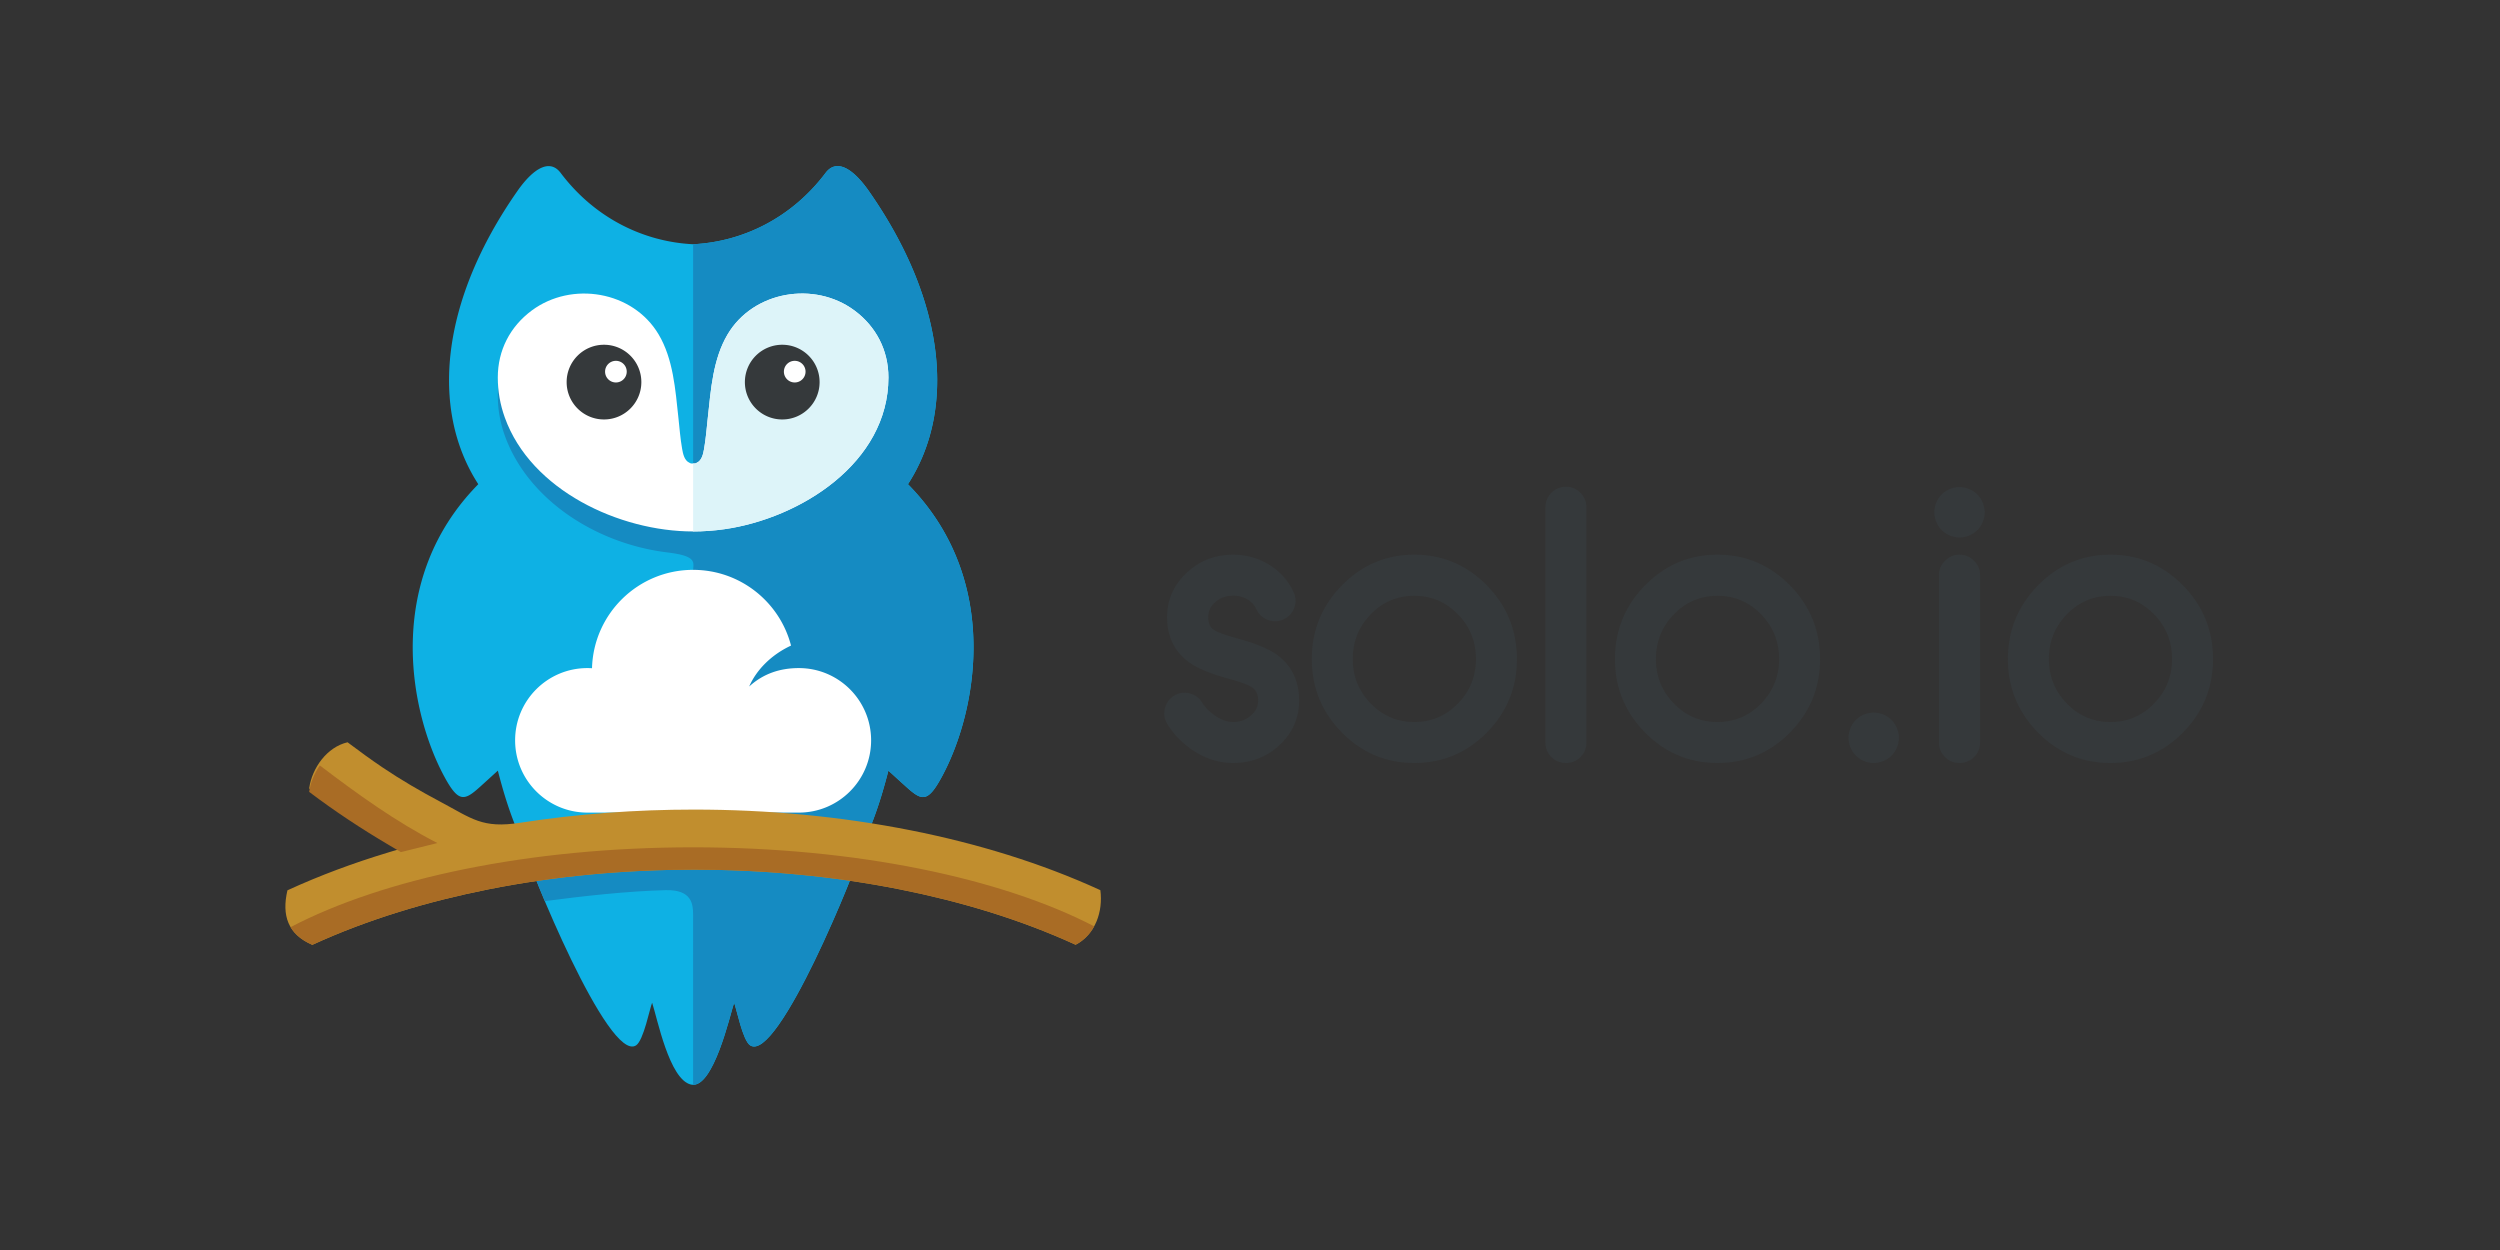<?xml version="1.0" encoding="UTF-8" standalone="no"?>
<svg
   xmlns:dc="http://purl.org/dc/elements/1.1/"
   xmlns:cc="http://creativecommons.org/ns#"
   xmlns:rdf="http://www.w3.org/1999/02/22-rdf-syntax-ns#"
   xmlns:svg="http://www.w3.org/2000/svg"
   xmlns="http://www.w3.org/2000/svg"
   xmlns:sodipodi="http://sodipodi.sourceforge.net/DTD/sodipodi-0.dtd"
   xmlns:inkscape="http://www.inkscape.org/namespaces/inkscape"
   viewBox="0 0 120 60"
   width="120"
   height="60"
   version="1.1"
   id="svg216"
   sodipodi:docname="solo.io-ar21.svg"
   inkscape:version="0.92.3 (2405546, 2018-03-11)">
  <rect x="0" y="0" width="120" height="60" fill="#333333" stroke="none"/>
  <sodipodi:namedview
     pagecolor="#ffffff"
     bordercolor="#666666"
     borderopacity="1"
     objecttolerance="10"
     gridtolerance="10"
     guidetolerance="10"
     inkscape:pageopacity="0"
     inkscape:pageshadow="2"
     inkscape:window-width="1920"
     inkscape:window-height="1001"
     id="namedview218"
     showgrid="false"
     inkscape:zoom="4.794184"
     inkscape:cx="68.791822"
     inkscape:cy="43.773335"
     inkscape:window-x="-9"
     inkscape:window-y="-9"
     inkscape:window-maximized="1"
     inkscape:current-layer="svg216" />
  <path
     pointer-events="none"
     d="M 0,-185 H 400 V 60 H 0 Z"
     id="path2"
     inkscape:connector-curvature="0"
     style="fill:none" />
  <defs
     id="defs85">
    <clipPath
       id="g">
      <path
         d="m 297,782.84 2574,-0.043 0.01,398.159 -2574,0.044 z"
         id="path4"
         inkscape:connector-curvature="0" />
    </clipPath>
    <clipPath
       id="h">
      <path
         d="m 99.177,160.729 c -23.497,-4.523 -38.855,-27.253 -34.331,-50.74 0,0 0.303,-2.076 1.363,-5.238 0.066,-0.172 0.131,-0.389 0.206,-0.584 a 39.5,39.5 0 0 1 0.379,-1.06 c 0.477,-1.235 0.953,-2.425 1.494,-3.594 l 0.044,0.044 c 0.411,-0.867 0.995,-1.796 1.514,-2.706 12.36,1.342 24.266,3.507 35.479,6.515 l -4.221,4.547 c -1.927,2.033 -3.193,4.09 -3.767,6.147 -0.595,1.991 -0.822,3.723 -0.714,5.195 0.119,1.623 0.649,3.355 1.569,5.043 0.942,1.732 2.013,3.118 3.215,4.135 l 30.045,25.759 c -6.989,4.659 -15.315,7.326 -24.054,7.327 -2.71,0 -5.459,-0.257 -8.221,-0.79"
         id="path7"
         inkscape:connector-curvature="0" />
    </clipPath>
    <clipPath
       id="a">
      <path
         d="M -32768,32767 H 32767 V -32768 H -32768 Z"
         id="path10"
         inkscape:connector-curvature="0" />
    </clipPath>
    <linearGradient
       id="b"
       gradientTransform="matrix(-48.489,131.612,131.612,48.489,123.575,62.491)"
       gradientUnits="userSpaceOnUse"
       x2="1">
      <stop
         offset="0"
         stop-color="#fff"
         id="stop13" />
      <stop
         offset=".323"
         stop-opacity="0"
         stop-color="#fff"
         id="stop15" />
      <stop
         offset="1"
         stop-opacity="0"
         stop-color="#fff"
         id="stop17" />
    </linearGradient>
    <mask
       id="i"
       height="1"
       width="1"
       y="0"
       x="0"
       maskUnits="userSpaceOnUse">
      <g
         clip-path="url(#a)"
         id="g22">
        <path
           d="M -32768,32767 H 32767 V -32768 H -32768 Z"
           id="path20"
           inkscape:connector-curvature="0"
           style="fill:url(#b)" />
      </g>
    </mask>
    <linearGradient
       id="j"
       gradientTransform="matrix(-48.489,131.612,131.612,48.489,123.575,62.491)"
       gradientUnits="userSpaceOnUse"
       x2="1">
      <stop
         offset="0"
         stop-color="#fff"
         id="stop25" />
      <stop
         offset=".323"
         stop-color="#fff"
         id="stop27" />
      <stop
         offset="1"
         stop-color="#fff"
         id="stop29" />
    </linearGradient>
    <clipPath
       id="k">
      <path
         d="m 100.67,232.574 c -5.627,-3.291 -7.542,-10.542 -4.242,-16.17 a 11.529,11.529 0 0 1 3.301,-3.615 L 91.936,189.606 C 75.908,186.163 61.859,177.462 51.642,165.383 l -22.924,4.286 a 11.888,11.888 0 0 1 -1.536,5.217 c -3.291,5.628 -10.543,7.512 -16.17,4.221 -5.628,-3.29 -7.533,-10.542 -4.243,-16.149 3.009,-5.151 9.329,-7.164 14.676,-4.934 l 16.083,-18.4 c -2.078,-6.775 -3.181,-13.961 -3.181,-21.431 0,-7.987 1.342,-15.649 3.723,-22.837 1.276,-0.021 2.522,-0.129 3.809,-0.129 5.682,0 11.278,0.196 16.82,0.563 -3.161,6.84 -5.044,14.373 -5.044,22.403 0,29.679 24.049,53.748 53.726,53.748 26.408,0 48.26,-19.113 52.774,-44.223 6.093,4.135 11.667,8.551 16.602,13.291 -0.064,0.151 -0.074,0.325 -0.129,0.498 l 13.659,16.149 c 0.119,-0.044 0.26,-0.066 0.379,-0.108 4.416,6.731 7.587,13.852 9.556,21.234 -3.495,1.84 -7.738,2.1 -11.396,-0.043 -3.313,-1.948 -5.293,-5.282 -5.726,-8.832 l -20.477,-3.917 c -10.585,12.23 -25.132,20.888 -41.669,24.005 l -7.772,22.555 c 5.142,3.442 6.83,10.348 3.659,15.781 a 11.859,11.859 0 0 1 -10.234,5.856 c -2.023,0 -4.07,-0.52 -5.937,-1.613"
         id="path32"
         inkscape:connector-curvature="0" />
    </clipPath>
    <clipPath
       id="c">
      <path
         d="M -32768,32767 H 32767 V -32768 H -32768 Z"
         id="path35"
         inkscape:connector-curvature="0" />
    </clipPath>
    <linearGradient
       id="d"
       gradientTransform="matrix(-48.487,131.608,131.608,48.487,140.976,68.935)"
       gradientUnits="userSpaceOnUse"
       x2="1">
      <stop
         offset="0"
         stop-color="#fff"
         id="stop38" />
      <stop
         offset=".323"
         stop-opacity="0"
         stop-color="#fff"
         id="stop40" />
      <stop
         offset="1"
         stop-opacity="0"
         stop-color="#fff"
         id="stop42" />
    </linearGradient>
    <mask
       id="l"
       height="1"
       width="1"
       y="0"
       x="0"
       maskUnits="userSpaceOnUse">
      <g
         clip-path="url(#c)"
         id="g47">
        <path
           d="M -32768,32767 H 32767 V -32768 H -32768 Z"
           id="path45"
           inkscape:connector-curvature="0"
           style="fill:url(#d)" />
      </g>
    </mask>
    <linearGradient
       id="m"
       gradientTransform="matrix(-48.487,131.608,131.608,48.487,140.976,68.935)"
       gradientUnits="userSpaceOnUse"
       x2="1">
      <stop
         offset="0"
         stop-color="#fff"
         id="stop50" />
      <stop
         offset=".323"
         stop-color="#fff"
         id="stop52" />
      <stop
         offset="1"
         stop-color="#fff"
         id="stop54" />
    </linearGradient>
    <clipPath
       id="n">
      <path
         d="m 116.689,123.021 a 36.474,36.474 0 0 1 -2.641,-2.272 c -0.649,-0.629 -1.006,-1.45 -1.082,-2.556 -0.087,-1.45 0.216,-2.639 0.996,-3.636 a 39.808,39.808 0 0 1 2.792,-3.269 l 3.29,-3.375 c 11.062,3.83 21.235,8.506 30.478,13.809 -0.129,1.538 -0.302,3.095 -0.605,4.676 -1.267,6.602 -3.973,12.555 -7.74,17.598 z"
         id="path57"
         inkscape:connector-curvature="0" />
    </clipPath>
    <clipPath
       id="e">
      <path
         d="M -32768,32767 H 32767 V -32768 H -32768 Z"
         id="path60"
         inkscape:connector-curvature="0" />
    </clipPath>
    <linearGradient
       id="f"
       gradientTransform="matrix(-48.463,131.541,131.541,48.463,150.003,72.135)"
       gradientUnits="userSpaceOnUse"
       x2="1">
      <stop
         offset="0"
         stop-color="#fff"
         id="stop63" />
      <stop
         offset=".323"
         stop-opacity="0"
         stop-color="#fff"
         id="stop65" />
      <stop
         offset="1"
         stop-opacity="0"
         stop-color="#fff"
         id="stop67" />
    </linearGradient>
    <mask
       id="o"
       height="1"
       width="1"
       y="0"
       x="0"
       maskUnits="userSpaceOnUse">
      <g
         clip-path="url(#e)"
         id="g72">
        <path
           d="M -32768,32767 H 32767 V -32768 H -32768 Z"
           id="path70"
           inkscape:connector-curvature="0"
           style="fill:url(#f)" />
      </g>
    </mask>
    <linearGradient
       id="p"
       gradientTransform="matrix(-48.463,131.541,131.541,48.463,150.003,72.135)"
       gradientUnits="userSpaceOnUse"
       x2="1">
      <stop
         offset="0"
         stop-color="#fff"
         id="stop75" />
      <stop
         offset=".323"
         stop-color="#fff"
         id="stop77" />
      <stop
         offset="1"
         stop-color="#fff"
         id="stop79" />
    </linearGradient>
    <clipPath
       id="q">
      <path
         d="M 0,0 H 1098.667 V 640 H 0 Z"
         id="path82"
         inkscape:connector-curvature="0" />
    </clipPath>
    <clipPath
       id="r">
      <path
         d="M 392,139.469 H 706.667 V 500.531 H 392 Z"
         id="path185"
         inkscape:connector-curvature="0"
         style="fill:#ffffff" />
    </clipPath>
  </defs>
  <g
     clip-path="url(#g)"
     transform="matrix(0.485,0,0,-0.485,0,55.7)"
     id="g109">
    <path
       d="m 466.344,152.2 c -17.25,-12.143 -38.285,-19.276 -60.986,-19.276 -21.902,0 -42.252,6.64 -59.148,18.009 20.305,8.454 41.246,18.939 61.57,30.856 19.326,-11.332 39.2,-21.361 58.564,-29.588 M 156.1,231.023 c 0,53.285 43.2,96.484 96.493,96.484 13.879,0 27.075,-2.931 38.999,-8.205 a 96.784,96.784 0 0 0 -5.28,31.616 c 0,53.477 43.357,96.825 96.84,96.825 9.33,0 18.354,-1.32 26.893,-3.782 l -1.96,0.134 h -0.607 c -26.35,-1.271 -47.321,-23.06 -47.321,-49.716 0,-26.662 20.972,-48.45 47.32,-49.716 h 0.608 c 26.346,1.267 47.32,23.054 47.32,49.716 0,12.27 -4.445,23.512 -11.812,32.193 13.35,-10.678 23.81,-24.812 30.027,-41.05 18.694,10.145 40.108,15.906 62.873,15.906 72.89,0 131.98,-59.083 131.98,-131.967 0,-49.802 -27.585,-93.158 -68.312,-115.623 0.282,18.095 -15.896,44.3 -47.838,73.727 -3.291,-8.171 -9.722,-13.716 -17.085,-16.557 23.77,-29.122 20.43,-50.184 -11.84,-50.184 -25.268,0 -62.254,12.91 -97.584,32.482 19.179,12.357 29.654,18.968 45.607,33.415 7.47,6.767 -6.017,22.882 -22.492,8.078 -11.611,-10.431 -26.996,-21.37 -41.15,-30.371 -14.147,9.002 -37.531,26.605 -49.145,37.033 -16.474,14.805 -29.965,-1.312 -22.494,-8.076 15.958,-14.446 34.428,-27.722 53.606,-40.08 -21.035,-11.647 -42.656,-20.947 -62.046,-26.555 0,0 -2.713,-0.801 -4.204,-1.167 -11.55,-3.074 -22.205,-4.76 -31.327,-4.76 -32.273,0 -35.616,21.063 -11.842,50.185 -7.36,2.84 -13.801,8.386 -17.082,16.557 -41.22,-37.966 -56.186,-70.57 -43.427,-87.317 -37.16,13.413 -63.718,48.995 -63.718,90.775 m 367.153,-6.566 c 8.215,0 15.688,5.197 15.688,15.686 0,52.254 -30.084,97.482 -73.881,119.314 a 69.28,69.28 0 0 0 -23.547,-23.918 c 38.594,-14.5 66.055,-51.743 66.055,-95.396 0,-10.49 7.47,-15.686 15.685,-15.686 m -230.947,0 c 8.22,0 15.692,5.197 15.692,15.686 0,43.653 27.46,80.896 66.053,95.396 a 69.312,69.312 0 0 0 -23.55,23.918 c -43.791,-21.832 -73.88,-67.06 -73.88,-119.314 0,-10.49 7.472,-15.686 15.685,-15.686"
       id="path87"
       inkscape:connector-curvature="0"
       style="fill:#0090d1" />
    <path
       d="m 409.97,343.298 v -138.02 l -2.782,-1.78 c -14.149,8.993 -31.742,19.608 -43.355,30.036 -16.475,14.798 -26.306,-4.824 -18.832,-11.59 15.956,-14.442 24.976,-17.218 44.153,-29.565 -10.486,-5.81 -21.115,-11.033 -31.543,-15.503 l -67.458,46.054 1.223,-0.036 c 5.816,0 11.252,2.599 13.934,7.838 1.327,2.276 2.097,5.105 2.097,8.474 0,17.469 4.395,33.908 12.147,48.275 11.644,21.234 30.636,37.869 53.556,46.48 l -0.506,0.314 0.854,0.324 a 69.29,69.29 0 0 0 -23.546,23.916 133.307,133.307 0 0 1 -31.154,-21.542 c 10.308,17.51 24.47,33.027 41.513,45.592 4.558,-21.802 23.381,-38.38 46.263,-39.483 h 0.61 z m -119.309,-25.573 -0.313,0.926 0.661,-0.29 a 96.283,96.283 0 0 0 -3.338,12.203 122.066,122.066 0 0 0 6.304,-5.27 l 8.044,-7.2 c -16.54,-22.195 -26.329,-49.714 -26.329,-79.521 0,-2.486 0.424,-4.676 1.167,-6.567 l -94.53,64.538 c 17.54,18.12 42.123,29.386 69.34,29.386 13.88,0 27.067,-2.931 38.994,-8.205 m 119.31,-139.318 v -37.275 l -33.258,22.706 a 531.305,531.305 0 0 1 30.13,16.39 z"
       id="path89"
       inkscape:connector-curvature="0"
       style="fill:#005bab;fill-rule:evenodd" />
    <path
       d="m 542.783,390.3 -21.955,-85.024 a 133.815,133.815 0 0 1 -24.053,30.606 z M 506.144,248.418 484.99,166.488 c -9.459,2.85 -19.418,6.556 -29.549,10.956 l -8.865,4.004 a 362.187,362.187 0 0 0 -21.357,10.93 c 19.18,12.348 25.755,15.53 41.712,29.973 7.467,6.762 -2.12,26.315 -18.595,11.51 -11.614,-10.428 -26.996,-21.37 -41.148,-30.362 -4.122,2.612 -9.019,5.963 -14.182,9.645 l 83.02,98.2 c 16.681,-16.337 27.761,-38.356 30.118,-62.926 m -99.3,-68.19 c 19.201,-11.265 38.955,-21.243 58.21,-29.44 -17.123,-11.848 -37.892,-18.792 -60.292,-18.792 -21.709,0 -41.894,6.523 -58.699,17.715 20.062,8.395 40.716,18.752 60.78,30.517 m -26.972,17.377 8.571,-5.618 a 355.095,355.095 0 0 0 -23.26,-11.754 z"
       id="path91"
       inkscape:connector-curvature="0"
       style="fill:#005bab;fill-rule:evenodd" />
    <path
       d="m 540.928,399.735 81.084,-231.21 a 132.462,132.462 0 0 0 -22.451,-15.618 c 0.279,18.096 -15.901,44.302 -47.84,73.725 l -0.36,-0.63 -0.204,-0.48 -0.604,-1.362 -12.211,15.046 c 0,52.254 -30.086,97.477 -73.881,119.31 a 68.875,68.875 0 0 0 -10.892,-13.995 l -11.981,14.872 a 49.746,49.746 0 0 1 6.955,9.842 c 3.992,7.165 6.266,15.415 6.266,24.198 0,7.992 -1.881,15.548 -5.233,22.242 l 2.938,0.234 a 96.922,96.922 0 0 0 20.162,-31.97 c 18.688,10.14 40.102,15.904 62.867,15.904 z M 245.696,325.745 164.608,189.162 c -5.832,12.427 -9.083,26.296 -9.083,40.927 0,16.329 4.049,31.709 11.208,45.184 15.42,28.519 44.794,48.39 78.963,50.472"
       id="path93"
       inkscape:connector-curvature="0"
       style="fill:#32449b;fill-rule:evenodd" />
    <path
       d="m 667.512,267.89 c 0,-23.395 -6.096,-45.37 -16.771,-64.42 a 132.43,132.43 0 0 0 -20.415,-27.132 c 4.647,54.976 10.276,118.576 14.485,165.57 14.326,-21.106 22.7,-46.588 22.7,-74.018"
       id="path95"
       inkscape:connector-curvature="0"
       style="fill:#005bab;fill-rule:evenodd" />
    <path
       d="m 411.95,312.595 h -5.635 v 18.697 h 5.635 z"
       id="path97"
       inkscape:connector-curvature="0"
       style="fill:#ffffff" />
    <path
       d="m 475.16,302.776 -13.22,-13.224 -3.985,3.985 13.221,13.224 z"
       id="path99"
       inkscape:connector-curvature="0"
       style="fill:#ffffff;fill-rule:evenodd" />
    <path
       d="m 499.41,237.185 -18.699,0.002 v 5.63 h 18.7 z m -182.058,7.517 18.7,-0.005 v -5.632 h -18.7 z m 29.171,62.938 13.226,-13.221 -3.99,-3.986 -13.22,13.224 z"
       id="path101"
       inkscape:connector-curvature="0"
       style="fill:#ffffff" />
    <path
       d="m 196.8,69.559 c -0.512,-6.112 -2.804,-10.9 -6.88,-14.365 -4.176,-3.361 -9.677,-5.042 -16.502,-5.042 -7.947,0 -14.01,2.395 -18.186,7.183 -4.176,4.584 -6.265,11.358 -6.265,20.323 0,9.169 2.139,16.046 6.419,20.63 4.38,4.787 10.696,7.18 18.949,7.18 6.723,0 12.072,-1.68 16.045,-5.042 3.77,-3.26 5.908,-7.844 6.42,-13.752 h -6.572 c -2.446,0 -4.178,1.07 -5.197,3.209 a 14.898,14.898 0 0 1 -2.598,3.514 c -2.036,1.528 -4.737,2.293 -8.098,2.293 -4.687,0 -8.303,-1.527 -10.851,-4.585 -2.444,-3.056 -3.667,-7.537 -3.667,-13.447 0,-5.704 1.223,-10.085 3.667,-13.142 2.344,-3.158 5.859,-4.737 10.545,-4.737 3.26,0 5.96,0.815 8.099,2.445 1.937,1.529 3.312,3.973 4.126,7.335 z m 5.275,34.382 h 5.501 c 1.427,0 2.65,-0.484 3.668,-1.452 1.02,-0.968 1.528,-2.164 1.528,-3.59 V 51.374 H 202.075 Z M 229.39,81.936 c -2.14,-2.345 -3.107,-5.833 -2.903,-10.468 0.204,-4.634 1.07,-7.868 2.597,-9.702 0.612,-0.814 1.682,-1.504 3.209,-2.062 1.529,-0.561 3.082,-0.612 4.662,-0.154 1.58,0.458 2.98,1.605 4.202,3.439 1.223,1.834 1.885,4.788 1.987,8.86 0,3.669 -0.585,6.419 -1.758,8.253 -1.171,1.833 -2.521,3.005 -4.05,3.515 -1.527,0.509 -3.055,0.536 -4.585,0.077 -1.526,-0.46 -2.647,-1.045 -3.36,-1.759 m -7.335,-26.892 c -2.141,1.834 -3.668,4.303 -4.584,7.41 -0.917,3.109 -1.376,6.343 -1.376,9.704 0,2.75 0.38,5.5 1.145,8.252 0.765,2.75 1.962,5.042 3.59,6.876 2.65,3.056 6.064,4.864 10.24,5.424 4.178,0.56 7.947,0.23 11.309,-0.994 3.87,-1.526 6.724,-4.175 8.558,-7.946 1.732,-3.36 2.599,-7.283 2.599,-11.766 0,-3.26 -0.358,-6.06 -1.071,-8.403 -0.713,-2.345 -1.63,-4.33 -2.751,-5.96 -2.445,-3.362 -5.553,-5.45 -9.321,-6.265 a 20.819,20.819 0 0 0 -10.162,-0.231 c -3.414,0.766 -6.14,2.065 -8.176,3.899 m 71.175,36.979 V 68.183 c 0,-7.231 -1.885,-11.971 -5.653,-14.21 -3.77,-2.242 -7.897,-3.363 -12.379,-3.363 -4.38,0.204 -8.38,1.426 -11.995,3.668 -3.618,2.242 -5.426,6.877 -5.426,13.906 v 23.838 h 10.697 V 66.043 c 0,-2.444 0.713,-4.227 2.14,-5.348 1.426,-1.122 3.054,-1.68 4.89,-1.68 1.834,0 3.49,0.558 4.966,1.68 1.478,1.12 2.216,2.903 2.216,5.348 v 20.783 c 0,1.424 0.483,2.647 1.451,3.667 0.97,1.018 2.216,1.528 3.745,1.528 z m 13.642,-20.018 c 0,-4.074 0.765,-7.182 2.292,-9.322 1.529,-2.14 3.719,-3.208 6.572,-3.208 2.75,0 4.889,1.069 6.418,3.208 1.427,2.14 2.139,5.248 2.139,9.322 0,3.668 -0.764,6.57 -2.292,8.71 -1.63,2.038 -3.82,3.055 -6.571,3.055 -2.648,0 -4.737,-1.07 -6.266,-3.208 -1.527,-2.037 -2.292,-4.89 -2.292,-8.557 m 17.421,32.09 h 5.196 c 1.427,0 2.65,-0.534 3.668,-1.605 1.018,-1.07 1.528,-2.266 1.528,-3.59 V 69.1 c 0,-7.235 -2.087,-12.123 -6.265,-14.67 -4.177,-2.546 -8.711,-3.822 -13.6,-3.822 -2.65,0 -5.248,0.434 -7.796,1.3 -2.546,0.866 -4.584,2.268 -6.112,4.202 -2.954,3.769 -4.432,8.914 -4.432,15.435 0,6.419 1.478,11.562 4.432,15.433 3.057,3.973 6.979,5.96 11.767,5.96 2.547,0 4.788,-0.51 6.725,-1.53 2.037,-1.22 3.667,-2.801 4.889,-4.735 z m 44.641,-52.719 h -10.849 v 19.56 l -19.103,33.006 h 13.295 l 11.156,-22.616 9.017,19.56 c 1.018,2.037 2.7,3.056 5.043,3.056 h 8.71 L 368.935,70.935 Z m 50.337,40.647 V 68.183 c 0,-7.231 -1.885,-11.971 -5.654,-14.21 -3.769,-2.242 -7.895,-3.363 -12.379,-3.363 -4.38,0.204 -8.377,1.426 -11.995,3.668 -3.617,2.242 -5.425,6.877 -5.425,13.906 v 23.838 h 10.697 V 66.043 c 0,-2.444 0.714,-4.227 2.14,-5.348 1.425,-1.122 3.056,-1.68 4.89,-1.68 1.834,0 3.49,0.558 4.966,1.68 1.477,1.12 2.215,2.903 2.215,5.348 v 20.783 c 0,1.424 0.484,2.647 1.453,3.667 0.97,1.018 2.215,1.528 3.743,1.528 z m 15.512,-20.63 c 0,-7.03 2.038,-10.926 6.114,-11.688 4.074,-0.766 7.08,0.176 9.015,2.826 0.917,1.12 1.58,2.877 1.986,5.27 0.407,2.397 0.434,4.765 0.076,7.108 -0.354,2.342 -1.196,4.43 -2.52,6.265 -1.325,1.833 -3.26,2.749 -5.807,2.749 -3.464,0 -5.807,-1.272 -7.03,-3.82 -1.223,-2.545 -1.834,-5.45 -1.834,-8.71 M 452.206,53.82 v 2.597 c -1.834,-2.852 -4.305,-4.635 -7.41,-5.348 -3.11,-0.713 -6.193,-0.46 -9.247,0.764 -3.057,1.222 -5.68,3.488 -7.869,6.799 -2.192,3.312 -3.288,7.667 -3.288,13.067 0,6.316 1.453,11.435 4.356,15.357 2.904,3.922 7.563,5.883 13.983,5.883 4.89,0 9.424,-1.324 13.601,-3.974 4.177,-2.647 6.265,-7.54 6.265,-14.668 V 52.75 c 0,-7.132 -2.088,-11.995 -6.265,-14.593 -4.177,-2.598 -8.71,-3.897 -13.6,-3.897 -9.374,0 -15.18,4.38 -17.423,13.14 h 11.156 c 0.815,-1.425 2.063,-2.52 3.745,-3.283 1.68,-0.766 3.361,-0.968 5.043,-0.611 1.68,0.356 3.21,1.349 4.584,2.979 1.376,1.63 2.165,4.074 2.37,7.335 m 42.453,-0.765 a 18.841,18.841 0 0 0 -6.8,-2.063 c -2.395,-0.253 -4.51,-0.382 -6.343,-0.382 -3.668,0 -6.876,0.994 -9.628,2.98 -2.75,1.987 -4.125,5.272 -4.125,9.857 0,4.279 1.248,7.335 3.744,9.169 2.496,1.834 5.678,3.056 9.55,3.668 0.51,0 1.121,0.074 1.834,0.228 0.714,0.153 1.527,0.279 2.445,0.383 4.482,0.609 6.724,1.934 6.724,3.972 0,1.528 -0.79,2.52 -2.369,2.979 -1.579,0.46 -3.03,0.688 -4.355,0.688 -1.426,0 -2.7,-0.204 -3.82,-0.612 -1.12,-0.406 -1.936,-1.17 -2.445,-2.292 h -10.239 c 0.408,3.158 1.833,5.757 4.28,7.794 2.75,2.344 6.671,3.515 11.766,3.515 5.706,0 9.984,-0.968 12.837,-2.904 2.955,-2.037 4.431,-4.89 4.431,-8.558 V 67.573 c 0,-4.077 -0.738,-7.26 -2.217,-9.552 -1.476,-2.292 -3.234,-3.946 -5.27,-4.966 m -2.446,18.795 c -1.427,-0.711 -3.412,-1.373 -5.96,-1.985 l -3.515,-0.764 c -1.833,-0.51 -3.158,-1.171 -3.973,-1.986 -0.713,-1.122 -1.07,-2.243 -1.07,-3.362 0,-1.53 0.458,-2.751 1.376,-3.668 0.916,-0.815 2.241,-1.223 3.973,-1.223 2.853,0 5.093,0.816 6.723,2.446 1.631,1.63 2.446,3.87 2.446,6.723 z"
       id="path103"
       inkscape:connector-curvature="0"
       style="fill:#32449b;fill-rule:evenodd" />
    <path
       d="m 511.19,59.778 h 5.194 v -8.403 h -8.404 v 5.194 c 0,2.14 1.069,3.21 3.21,3.21 m 48.66,-2.139 c -1.834,-2.647 -4.023,-4.585 -6.571,-5.807 -2.65,-1.12 -5.552,-1.681 -8.71,-1.681 -7.54,0 -13.5,2.496 -17.88,7.488 -4.484,4.89 -6.724,11.614 -6.724,20.17 0,8.456 2.19,15.129 6.57,20.019 4.586,5.093 10.647,7.64 18.187,7.64 6.52,0 11.919,-1.58 16.197,-4.736 4.177,-3.362 6.673,-7.743 7.489,-13.143 h -7.336 c -2.14,0 -3.718,0.969 -4.737,2.904 -0.714,1.222 -1.732,2.343 -3.056,3.362 -2.036,1.426 -4.737,2.139 -8.1,2.139 -4.38,0 -7.845,-1.58 -10.391,-4.737 -2.546,-3.361 -3.822,-7.844 -3.822,-13.448 0,-5.703 1.326,-10.187 3.976,-13.447 2.546,-3.16 6.163,-4.736 10.85,-4.736 3.463,0 6.315,0.967 8.557,2.903 2.242,2.037 3.667,4.839 4.278,8.405 h -6.417 c -1.53,0 -2.83,0.534 -3.898,1.604 -1.07,1.069 -1.604,2.369 -1.604,3.895 V 79.95 H 568.56 V 51.375 h -2.903 c -2.853,0 -4.635,1.426 -5.35,4.279 z m 49.037,34.382 V 68.183 c 0,-7.231 -1.885,-11.971 -5.653,-14.21 -3.77,-2.242 -7.897,-3.363 -12.38,-3.363 -4.38,0.204 -8.38,1.426 -11.995,3.668 -3.617,2.242 -5.425,6.877 -5.425,13.906 v 23.838 h 10.698 V 66.043 c 0,-2.444 0.713,-4.227 2.139,-5.348 1.426,-1.122 3.054,-1.68 4.888,-1.68 1.834,0 3.492,0.558 4.968,1.68 1.478,1.12 2.216,2.903 2.216,5.348 v 20.783 c 0,1.424 0.484,2.647 1.45,3.667 0.969,1.018 2.217,1.528 3.746,1.528 z m 4.167,-40.647 v 19.712 c 0,3.974 0.586,7.309 1.758,10.009 1.172,2.7 2.776,4.864 4.814,6.494 1.935,1.528 4.2,2.649 6.8,3.362 a 30.134,30.134 0 0 0 8.023,1.069 h 1.528 V 81.173 h -3.516 c -2.954,0 -5.143,-0.714 -6.57,-2.14 -1.427,-1.426 -2.14,-3.668 -2.14,-6.725 V 51.375 Z m 61.979,40.647 V 68.183 c 0,-7.231 -1.885,-11.971 -5.654,-14.21 C 665.61,51.731 661.483,50.61 657,50.61 c -4.38,0.204 -8.378,1.426 -11.995,3.668 -3.617,2.242 -5.425,6.877 -5.425,13.906 v 23.838 h 10.697 V 66.043 c 0,-2.444 0.712,-4.227 2.14,-5.348 1.425,-1.122 3.056,-1.68 4.89,-1.68 1.834,0 3.49,0.558 4.966,1.68 1.477,1.12 2.215,2.903 2.215,5.348 v 20.783 c 0,1.424 0.484,2.647 1.453,3.667 0.967,1.018 2.215,1.528 3.743,1.528 z"
       id="path105"
       inkscape:connector-curvature="0"
       style="fill:#0090d1;fill-rule:evenodd" />
    <path
       d="M 153.006,38.837 H 420.13 a 24.041,24.041 0 0 1 3.075,-4.5 h -270.2 z m 314.466,0 h 207.07 v -4.5 H 464.18 a 19.737,19.737 0 0 1 3.29,4.5"
       id="path107"
       inkscape:connector-curvature="0"
       style="fill:#32449b;fill-rule:evenodd" />
  </g>
  <g
     clip-path="url(#g)"
     transform="matrix(0.352,0,0,-0.352,0,0.286)"
     id="g119">
    <path
       d="m 457.193,214.129 h -63.677 v -34.936 h 63.677 c 4.909,0 8.269,0.739 10.079,2.199 1.793,1.477 2.698,4.054 2.698,7.783 v 15.099 c 0,3.639 -0.905,6.198 -2.698,7.657 -1.81,1.459 -5.17,2.198 -10.08,2.198 m -91.53,-103.852 v 125.599 h 104.082 c 9.679,0 16.677,-1.928 21.012,-5.766 4.334,-3.837 6.51,-10.035 6.51,-18.593 V 182.04 c 0,-8.47 -2.176,-14.648 -6.51,-18.522 -4.335,-3.892 -11.333,-5.82 -21.012,-5.82 H 453.85 l 56.192,-47.422 h -40.647 l -49.055,47.422 h -26.825 v -47.422 z m 200.7,23.645 h 93.375 v 79.492 h -93.375 z m -28.322,72.249 c 0,11.405 2.071,19.206 6.214,23.404 4.143,4.198 12.116,6.306 23.954,6.306 h 89.562 c 11.82,0 19.81,-2.108 23.954,-6.306 4.142,-4.198 6.213,-11.999 6.213,-23.404 v -66.178 c 0,-11.495 -2.071,-19.314 -6.213,-23.476 -4.144,-4.163 -12.134,-6.234 -23.954,-6.234 h -89.562 c -11.838,0 -19.811,2.071 -23.954,6.234 -4.143,4.162 -6.214,11.981 -6.214,23.476 z M 825.889,164.82 h -64.6 v -31.964 h 64.6 c 5.379,0 9,0.83 10.88,2.505 1.88,1.657 2.82,4.576 2.82,8.792 v 9.495 c 0,4.198 -0.94,7.117 -2.82,8.738 -1.88,1.622 -5.501,2.433 -10.88,2.433 m 0,50.61 h -64.6 v -29.944 h 64.6 c 4.909,0 8.304,0.685 10.184,2.036 1.879,1.333 2.82,3.675 2.82,7.008 v 11.874 c 0,3.243 -0.941,5.567 -2.82,6.955 -1.88,1.387 -5.275,2.071 -10.184,2.071 M 733.437,110.281 V 235.88 h 104.306 c 9.592,0 16.539,-1.946 20.838,-5.837 4.299,-3.874 6.458,-10.054 6.458,-18.522 v -15.333 c 0,-6.017 -1.81,-10.828 -5.414,-14.432 -3.603,-3.603 -8.791,-5.855 -15.545,-6.72 6.98,-0.955 12.377,-3.53 16.172,-7.71 3.813,-4.218 5.71,-9.677 5.71,-16.415 v -16.035 c 0,-8.307 -2.96,-14.487 -8.878,-18.54 -5.901,-4.037 -14.883,-6.054 -26.93,-6.054 z m 173.055,125.6 h 28.322 V 110.3 h -28.322 z m 76.125,-125.598 v 125.58 h 19.341 l 85.663,-74.015 a 134.671,134.671 0 0 0 7.712,-6.955 77.106,77.106 0 0 0 6.11,-6.702 c -0.47,7.045 -0.766,12.035 -0.923,14.973 -0.157,2.918 -0.226,5.171 -0.226,6.756 v 65.943 h 25.432 v -125.58 h -19.339 l -89.337,77.582 a 210.38,210.38 0 0 0 -5.64,5.351 64.087,64.087 0 0 0 -4.49,4.865 c 0.382,-3.874 0.66,-7.53 0.851,-10.99 0.192,-3.442 0.296,-6.433 0.296,-8.973 v -67.835 z"
       id="path111"
       inkscape:connector-curvature="0"
       style="fill:#df2127" />
    <path
       d="M 239.068,309.34 H 69.63 c -22.09,0 -39.997,-17.907 -39.997,-39.997 V 99.905 c 0,-22.09 17.907,-39.997 39.997,-39.997 h 169.438 c 22.09,0 39.997,17.908 39.997,39.997 v 169.438 c 0,22.09 -17.907,39.997 -39.997,39.997"
       id="path113"
       inkscape:connector-curvature="0" />
    <path
       d="M 239.592,309.34 191.314,309.308 39.538,73.642 c 1.498,-1.713 3.119,-3.314 4.886,-4.75 l 234.64,118.303 v 82.175 c 0,21.913 -17.627,39.687 -39.472,39.97"
       id="path115"
       inkscape:connector-curvature="0"
       style="fill:#de2428" />
    <path
       d="m 228.493,297.927 c -7.252,0 -13.145,-5.893 -13.145,-13.145 0,-7.245 5.893,-13.145 13.145,-13.145 7.252,0 13.145,5.9 13.145,13.145 0,7.252 -5.893,13.145 -13.145,13.145"
       id="path117"
       inkscape:connector-curvature="0" />
  </g>
  <g
     clip-path="url(#g)"
     transform="matrix(0.352,0,0,-0.352,0,0.286)"
     id="g129">
    <path
       d="m 457.193,214.129 h -63.677 v -34.936 h 63.677 c 4.909,0 8.269,0.739 10.079,2.199 1.793,1.477 2.698,4.054 2.698,7.783 v 15.099 c 0,3.639 -0.905,6.198 -2.698,7.657 -1.81,1.459 -5.17,2.198 -10.08,2.198 m -91.53,-103.852 v 125.599 h 104.082 c 9.679,0 16.677,-1.928 21.012,-5.766 4.334,-3.837 6.51,-10.035 6.51,-18.593 V 182.04 c 0,-8.47 -2.176,-14.648 -6.51,-18.522 -4.335,-3.892 -11.333,-5.82 -21.012,-5.82 H 453.85 l 56.192,-47.422 h -40.647 l -49.055,47.422 h -26.825 v -47.422 z m 200.7,23.645 h 93.375 v 79.492 h -93.375 z m -28.322,72.249 c 0,11.405 2.071,19.206 6.214,23.404 4.143,4.198 12.116,6.306 23.954,6.306 h 89.562 c 11.82,0 19.81,-2.108 23.954,-6.306 4.142,-4.198 6.213,-11.999 6.213,-23.404 v -66.178 c 0,-11.495 -2.071,-19.314 -6.213,-23.476 -4.144,-4.163 -12.134,-6.234 -23.954,-6.234 h -89.562 c -11.838,0 -19.811,2.071 -23.954,6.234 -4.143,4.162 -6.214,11.981 -6.214,23.476 z M 825.889,164.82 h -64.6 v -31.964 h 64.6 c 5.379,0 9,0.83 10.88,2.505 1.88,1.657 2.82,4.576 2.82,8.792 v 9.495 c 0,4.198 -0.94,7.117 -2.82,8.738 -1.88,1.622 -5.501,2.433 -10.88,2.433 m 0,50.61 h -64.6 v -29.944 h 64.6 c 4.909,0 8.304,0.685 10.184,2.036 1.879,1.333 2.82,3.675 2.82,7.008 v 11.874 c 0,3.243 -0.941,5.567 -2.82,6.955 -1.88,1.387 -5.275,2.071 -10.184,2.071 M 733.437,110.281 V 235.88 h 104.306 c 9.592,0 16.539,-1.946 20.838,-5.837 4.299,-3.874 6.458,-10.054 6.458,-18.522 v -15.333 c 0,-6.017 -1.81,-10.828 -5.414,-14.432 -3.603,-3.603 -8.791,-5.855 -15.545,-6.72 6.98,-0.955 12.377,-3.53 16.172,-7.71 3.813,-4.218 5.71,-9.677 5.71,-16.415 v -16.035 c 0,-8.307 -2.96,-14.487 -8.878,-18.54 -5.901,-4.037 -14.883,-6.054 -26.93,-6.054 z m 173.055,125.6 h 28.322 V 110.3 h -28.322 z m 76.125,-125.598 v 125.58 h 19.341 l 85.663,-74.015 a 134.671,134.671 0 0 0 7.712,-6.955 77.106,77.106 0 0 0 6.11,-6.702 c -0.47,7.045 -0.766,12.035 -0.923,14.973 -0.157,2.918 -0.226,5.171 -0.226,6.756 v 65.943 h 25.432 v -125.58 h -19.339 l -89.337,77.582 a 210.38,210.38 0 0 0 -5.64,5.351 64.087,64.087 0 0 0 -4.49,4.865 c 0.382,-3.874 0.66,-7.53 0.851,-10.99 0.192,-3.442 0.296,-6.433 0.296,-8.973 v -67.835 z"
       id="path121"
       inkscape:connector-curvature="0"
       style="fill:#df2127" />
    <path
       d="M 239.068,309.34 H 69.63 c -22.09,0 -39.997,-17.907 -39.997,-39.997 V 99.905 c 0,-22.09 17.907,-39.997 39.997,-39.997 h 169.438 c 22.09,0 39.997,17.908 39.997,39.997 v 169.438 c 0,22.09 -17.907,39.997 -39.997,39.997"
       id="path123"
       inkscape:connector-curvature="0" />
    <path
       d="M 239.592,309.34 191.314,309.308 39.538,73.642 c 1.498,-1.713 3.119,-3.314 4.886,-4.75 l 234.64,118.303 v 82.175 c 0,21.913 -17.627,39.687 -39.472,39.97"
       id="path125"
       inkscape:connector-curvature="0"
       style="fill:#de2428" />
    <path
       d="m 228.493,297.927 c -7.252,0 -13.145,-5.893 -13.145,-13.145 0,-7.245 5.893,-13.145 13.145,-13.145 7.252,0 13.145,5.9 13.145,13.145 0,7.252 -5.893,13.145 -13.145,13.145"
       id="path127"
       inkscape:connector-curvature="0" />
  </g>
  <g
     clip-path="url(#g)"
     transform="matrix(0.753,0,0,-0.753,0,26.459)"
     id="g139">
    <path
       d="m 107.468,64.49 c -29.677,0 -53.726,24.05 -53.726,53.725 0,29.678 24.049,53.727 53.726,53.727 29.667,0 53.727,-24.049 53.727,-53.727 0,-29.676 -24.06,-53.725 -53.727,-53.725 m 100.872,7.338 c -3.192,5.455 -10.065,7.382 -15.63,4.503 l -16.125,18.181 a 72.713,72.713 0 0 1 3.95,23.703 72.76,72.76 0 0 1 -3.82,23.292 l 13.659,16.17 c 3.312,-1.386 7.164,-1.277 10.477,0.671 5.628,3.268 7.533,10.52 4.242,16.148 -3.301,5.628 -10.541,7.555 -16.181,4.243 -3.311,-1.927 -5.292,-5.26 -5.725,-8.81 l -20.477,-3.918 c -10.585,12.208 -25.132,20.867 -41.67,23.984 l -7.771,22.577 c 5.14,3.442 6.83,10.347 3.658,15.78 -3.3,5.607 -10.541,7.533 -16.17,4.221 -5.627,-3.268 -7.543,-10.54 -4.242,-16.169 a 11.22,11.22 0 0 1 3.3,-3.594 l -7.791,-23.205 c -16.03,-3.442 -30.078,-12.143 -40.295,-24.2 l -22.924,4.286 c -0.108,1.775 -0.584,3.55 -1.537,5.195 -3.29,5.628 -10.541,7.533 -16.17,4.242 -5.628,-3.29 -7.532,-10.542 -4.242,-16.17 3.009,-5.15 9.33,-7.142 14.676,-4.913 l 16.083,-18.42 a 72.886,72.886 0 0 1 -3.192,-21.41 c 0,-8.333 1.396,-16.322 3.972,-23.767 L 21.879,75.118 A 11.782,11.782 0 0 1 10.861,74.664 C 5.211,71.351 3.327,64.122 6.618,58.472 c 3.29,-5.606 10.54,-7.533 16.17,-4.243 3.495,2.057 5.54,5.628 5.823,9.395 l 25.272,4.957 C 63.893,57.78 77.12,50.01 92.056,46.783 l 8.247,-23.443 c -4.61,-3.593 -6.018,-10.087 -2.987,-15.26 3.29,-5.629 10.542,-7.533 16.18,-4.243 5.618,3.29 7.523,10.542 4.233,16.191 a 12.104,12.104 0 0 1 -3.247,3.571 l 7.868,23.076 c 15.25,3.16 28.768,11.061 38.93,22.123 l 25.23,-4.87 c 0.228,-1.386 0.649,-2.75 1.418,-4.027 3.279,-5.629 10.519,-7.533 16.17,-4.243 5.628,3.29 7.52,10.563 4.242,16.17"
       id="path131"
       inkscape:connector-curvature="0"
       style="fill:#414142" />
    <path
       d="m 97.424,114.06 c -0.596,2.013 -0.823,3.744 -0.714,5.206 0.118,1.633 0.65,3.343 1.57,5.053 0.94,1.71 2.012,3.096 3.213,4.135 l 30.045,25.76 c -9.156,6.104 -20.607,8.767 -32.274,6.537 -23.497,-4.545 -38.856,-27.252 -34.33,-50.738 0,0 0.302,-2.078 1.363,-5.24 0.064,-0.193 0.13,-0.39 0.205,-0.584 0.12,-0.346 0.25,-0.713 0.38,-1.082 0.475,-1.213 0.951,-2.402 1.492,-3.572 l 0.044,0.023 c 3.052,-6.364 8.658,-14.287 18.756,-19.612 0.163,-0.065 0.325,-0.152 0.487,-0.24 0.498,-0.258 0.996,-0.496 1.494,-0.734 a 48.24,48.24 0 0 0 1.017,-0.455 c 0.152,-0.064 0.303,-0.13 0.455,-0.216 v 0.022 c 7.652,-3.247 16.3,-4.32 25.055,-2.642 4.167,0.802 8.085,2.208 11.7,4.049 l -26.192,28.205 c -1.926,2.012 -3.193,4.09 -3.766,6.125"
       id="path133"
       inkscape:connector-curvature="0"
       style="fill:#414142" />
    <path
       d="m 142.264,144.018 -25.489,-20.976 c -0.94,-0.756 -1.818,-1.493 -2.64,-2.294 -0.65,-0.606 -1.007,-1.45 -1.083,-2.533 -0.086,-1.45 0.216,-2.652 0.996,-3.657 a 49.386,49.386 0 0 1 2.792,-3.27 l 22.166,-22.77 c 9.178,9.784 13.724,23.702 10.996,37.88 -1.266,6.602 -3.97,12.577 -7.738,17.62"
       id="path135"
       inkscape:connector-curvature="0"
       style="fill:#28aae1" />
    <path
       d="m 258.56,117.934 20.736,22.881 h 22.068 l -24.059,-26.603 25.52,-37.08 H 281.558 L 264.934,100.79 H 254.706 V 77.132 h -18.475 v 94.377 h 18.475 v -53.575 z m 81.79,9.179 c -10.5,0 -17.686,-7.035 -17.686,-17.686 0,-10.758 7.187,-18.203 17.686,-18.203 10.498,0 17.544,7.445 17.544,18.203 0,10.65 -7.046,17.686 -17.544,17.686 m 25.92,7.057 c 6.517,-6.256 9.84,-14.503 9.84,-24.743 0,-10.367 -3.323,-18.723 -9.84,-25.108 -6.515,-6.386 -15.151,-9.57 -25.92,-9.57 -10.77,0 -19.406,3.184 -26.052,9.57 -6.645,6.385 -9.968,14.74 -9.968,25.108 0,10.24 3.323,18.487 9.828,24.743 6.656,6.233 15.422,9.437 26.192,9.437 10.769,0 19.405,-3.204 25.92,-9.437 m 73.945,-25.392 c 0,12.49 -5.585,18.746 -16.884,18.746 -4.254,0 -9.168,-0.282 -14.882,-0.8 v -33.9 c 4.654,-0.67 9.968,-1.06 16.083,-1.06 9.167,0 15.683,7.445 15.683,17.013 m 17.945,0.52 c 0,-9.829 -2.923,-17.815 -8.637,-23.919 -5.714,-5.975 -13.16,-9.048 -22.069,-9.048 -7.576,0 -13.82,0.281 -19.005,0.801 V 46.436 h -18.475 v 93.296 c 15.812,2.013 27.913,3.074 36.28,3.074 20.076,0 31.376,-12.902 31.906,-33.508 m 14.416,-13.811 c 9.697,-3.723 18.335,-5.584 25.781,-5.584 7.306,0 10.9,1.58 10.9,4.912 0,2.924 -2.793,4.395 -7.047,5.326 -2.262,0.65 -3.452,0.78 -6.516,1.321 l -3.452,0.67 c -15.012,2.793 -21.938,8.376 -21.938,19.136 0,13.291 10.768,21.257 27.912,21.257 9.438,0 18.345,-1.58 26.722,-4.785 l -4.123,-13.94 c -10.228,2.923 -17.945,4.373 -23.26,4.373 -5.843,0 -9.166,-2.12 -9.166,-5.455 0,-2.922 2.121,-3.983 5.844,-5.174 2.262,-0.54 3.322,-0.67 6.527,-1.32 l 3.712,-0.67 c 15.543,-3.182 22.058,-7.708 22.058,-19.006 0,-14.222 -11.159,-21.409 -28.845,-21.409 -9.838,0 -19.405,1.863 -28.843,5.585 z"
       id="path137"
       inkscape:connector-curvature="0"
       style="fill:#414142" />
  </g>
  <g
     id="g183"
     transform="translate(0,-185)">
    <g
       clip-path="url(#g)"
       transform="matrix(0.905,0,0,-0.905,93.24,245)"
       id="g181">
      <path
         d="m 84.37,259.072 c 3.25,4.648 6.387,6.268 8.428,3.558 6.604,-8.766 16.098,-13.39 25.751,-13.871 9.653,0.482 19.148,5.105 25.752,13.87 2.041,2.71 5.178,1.09 8.427,-3.557 14.936,-21.373 16.961,-42.467 7.58,-56.955 18.425,-18.712 13.306,-44.335 6.683,-56.691 -2.845,-5.307 -3.956,-4.904 -7.1,-2.06 -0.978,0.883 -2.11,1.91 -3.384,3.074 -1.646,-6.406 -3.2,-10.755 -6.063,-16.792 -3.829,-8.074 -12.206,-9.443 -12.677,0.077 H 99.331 c -0.47,-9.52 -8.848,-8.151 -12.676,-0.077 -2.863,6.037 -4.418,10.386 -6.063,16.792 a 1006.18,1006.18 0 0 0 -3.383,-3.074 c -3.145,-2.844 -4.256,-3.247 -7.1,2.06 -6.625,12.356 -11.743,37.979 6.681,56.69 -9.38,14.489 -7.356,35.583 7.58,56.956"
         id="path159"
         inkscape:connector-curvature="0"
         style="fill:#0eb1e4;fill-rule:evenodd" />
      <path
         d="m 118.55,248.76 c 9.652,0.481 19.147,5.103 25.75,13.87 2.041,2.71 5.18,1.09 8.428,-3.558 14.936,-21.374 16.961,-42.468 7.58,-56.955 18.425,-18.712 13.306,-44.335 6.683,-56.69 -2.845,-5.309 -3.956,-4.906 -7.102,-2.06 -0.976,0.881 -2.108,1.91 -3.382,3.072 -1.646,-6.405 -3.2,-10.755 -6.063,-16.79 -3.829,-8.075 -12.206,-9.444 -12.677,0.075 H 118.55 v 55.486 c 0,1.644 1.001,2.917 -4.972,3.641 -14.048,1.703 -27.2,10.362 -31.632,22.716 a 22.948,22.948 0 0 0 -1.36,7.77 c 0,5.292 2.378,9.896 6.616,13.037 7.755,5.748 19.62,3.804 24.642,-4.652 2.843,-4.787 3.254,-10.717 3.84,-16.12 0.216,-2.01 0.38,-4.142 0.731,-6.128 0.164,-0.93 0.42,-2.232 1.371,-2.68 0.514,-0.24 0.181,-0.16 0.764,-0.16 z"
         id="path161"
         inkscape:connector-curvature="0"
         style="fill:#158bc2;fill-rule:evenodd" />
      <path
         d="m 110.582,101.324 c -0.436,-0.98 -1.648,-7.338 -3.126,-8.29 -5.349,-3.444 -20.937,34.846 -21.954,39.11 18.74,1.757 47.37,1.794 66.11,0.038 -0.996,-4.186 -16.554,-42.634 -21.968,-39.148 -1.478,0.952 -2.69,7.31 -3.127,8.29 -0.781,-2.347 -4.06,-16.9 -8.377,-15.908 -4.221,0.97 -6.55,12.882 -7.557,15.908"
         id="path163"
         inkscape:connector-curvature="0"
         style="fill:#0eb1e4;fill-rule:evenodd" />
      <path
         d="m 118.55,133.48 c 11.844,0.009 23.69,-0.42 33.062,-1.298 -0.279,-1.173 -1.7,-5.033 -3.722,-9.907 l -0.025,-0.06 -0.002,-0.004 -0.026,-0.064 -0.028,-0.065 -0.026,-0.064 -0.027,-0.065 -0.027,-0.065 -0.027,-0.065 -0.055,-0.13 -0.026,-0.066 -0.029,-0.065 -0.027,-0.065 -0.027,-0.066 -0.018,-0.042 -0.01,-0.024 -0.027,-0.066 -0.028,-0.066 -0.028,-0.066 -0.028,-0.065 -0.027,-0.066 -0.028,-0.067 -0.028,-0.067 -0.056,-0.132 -0.028,-0.067 -0.028,-0.067 -0.029,-0.067 -0.01,-0.024 -0.019,-0.043 -0.028,-0.067 -0.028,-0.067 -0.057,-0.135 -0.028,-0.067 -0.058,-0.135 -0.029,-0.068 -0.029,-0.067 -0.029,-0.069 -0.029,-0.067 -0.03,-0.069 -0.002,-0.004 -0.027,-0.064 -0.029,-0.068 -0.028,-0.068 -0.266,-0.619 -0.024,-0.053 -0.006,-0.016 -0.03,-0.069 -0.03,-0.069 -0.12,-0.278 -0.03,-0.069 -0.122,-0.28 -0.03,-0.069 c -5.3,-12.159 -12.939,-27.17 -16.414,-24.931 -1.477,0.952 -2.69,7.31 -3.127,8.29 -0.756,-2.272 -3.853,-15.984 -7.967,-15.956 v 33.046 c 0,2.078 -0.246,4.92 -5.336,4.795 -7.397,-0.181 -16.15,-1.163 -23.494,-2.134 -0.658,1.508 -1.829,4.539 -2.403,5.921 9.252,1.155 20.984,1.776 31.184,1.776 h 0.05 z"
         id="path165"
         inkscape:connector-curvature="0"
         style="fill:#158bc2;fill-rule:evenodd" />
      <path
         d="m 118.55,192.932 c 2.028,0 4.057,0.15 6.066,0.436 14.764,2.11 31.898,12.901 31.898,29.487 0,5.292 -2.38,9.896 -6.617,13.037 -7.755,5.748 -19.62,3.804 -24.64,-4.652 -2.844,-4.787 -3.256,-10.717 -3.84,-16.12 -0.218,-2.01 -0.382,-4.142 -0.733,-6.127 -0.163,-0.932 -0.42,-2.233 -1.37,-2.68 -0.515,-0.242 -0.182,-0.162 -0.765,-0.162 -0.583,0 -0.25,-0.08 -0.765,0.161 -0.95,0.448 -1.207,1.75 -1.37,2.681 -0.35,1.985 -0.515,4.116 -0.732,6.126 -0.585,5.404 -0.996,11.334 -3.839,16.121 -5.022,8.456 -16.887,10.4 -24.642,4.652 -4.237,-3.14 -6.617,-7.745 -6.617,-13.037 0,-2.658 0.464,-5.269 1.361,-7.77 5.085,-14.166 22.298,-22.153 36.604,-22.153"
         id="path167"
         inkscape:connector-curvature="0"
         style="fill:#ffffff;fill-rule:evenodd" />
      <path
         d="m 118.55,192.933 c 2.028,0 4.058,0.149 6.066,0.436 14.764,2.109 31.899,12.9 31.899,29.487 0,5.292 -2.38,9.895 -6.618,13.036 -7.754,5.749 -19.62,3.804 -24.641,-4.651 -2.843,-4.787 -3.255,-10.718 -3.84,-16.121 -0.217,-2.01 -0.381,-4.141 -0.731,-6.127 -0.164,-0.931 -0.42,-2.232 -1.37,-2.68 -0.515,-0.242 -0.182,-0.161 -0.765,-0.161 z"
         id="path169"
         inkscape:connector-curvature="0"
         style="fill:#ddf4f9;fill-rule:evenodd" />
      <path
         d="m 135.872,229.223 a 7.261,7.261 0 1 0 0,-14.521 7.26,7.26 0 0 0 -7.26,7.26 7.26,7.26 0 0 0 7.26,7.26 m -34.646,0 a 7.26,7.26 0 1 0 0.001,-14.52 7.26,7.26 0 0 0 0,14.52"
         id="path171"
         inkscape:connector-curvature="0"
         style="fill:#35393b;fill-rule:evenodd" />
      <path
         d="m 103.542,226.099 a 2.104,2.104 0 1 0 -0.001,-4.208 2.104,2.104 0 0 0 0.001,4.208 m 34.758,0 a 2.104,2.104 0 1 0 -0.001,-4.208 2.104,2.104 0 0 0 0,4.208 M 118.55,185.468 c -10.678,0 -19.368,-8.514 -19.652,-19.123 -0.298,0.019 -0.598,0.029 -0.902,0.029 -7.756,0 -14.045,-6.288 -14.045,-14.044 0,-7.757 6.289,-14.046 14.045,-14.046 h 41.108 c 7.756,0 14.044,6.289 14.044,14.046 0,7.756 -6.288,14.044 -14.044,14.044 -3.671,0 -6.921,-1.084 -9.658,-3.585 1.402,3.206 4.256,6.153 8.136,7.958 -2.19,8.468 -9.881,14.72 -19.032,14.72"
         id="path173"
         inkscape:connector-curvature="0"
         style="fill:#ffffff;fill-rule:evenodd" />
      <path
         d="m 37.452,19.515 c -2.616,0 -5.016,0.812 -7.186,2.266 -1.843,1.233 -3.37,2.782 -4.533,4.67 -0.522,0.847 -0.669,1.776 -0.43,2.726 a 3.602,3.602 0 0 0 1.607,2.303 c 0.852,0.518 1.792,0.656 2.761,0.427 a 3.529,3.529 0 0 0 2.263,-1.637 c 0.587,-0.955 1.408,-1.724 2.33,-2.352 0.952,-0.65 2.02,-1.112 3.188,-1.112 1.201,0 2.252,0.354 3.163,1.165 0.82,0.698 1.281,1.553 1.281,2.642 0,0.886 -0.22,1.719 -0.956,2.269 -0.966,0.722 -3.33,1.374 -4.49,1.692 -2.228,0.609 -4.978,1.512 -6.864,2.88 -2.707,1.966 -3.89,4.73 -3.89,8.03 0,3.117 1.212,5.738 3.477,7.866 2.318,2.18 5.1,3.232 8.28,3.232 2.31,0 4.473,-0.595 6.44,-1.808 a 11.049,11.049 0 0 0 4.311,-4.853 c 0.423,-0.912 0.47,-1.862 0.12,-2.806 -0.35,-0.945 -1,-1.621 -1.915,-2.038 a 3.565,3.565 0 0 0 -2.766,-0.106 c -0.94,0.34 -1.633,0.99 -2.065,1.907 -0.339,0.755 -0.898,1.328 -1.584,1.749 a 5.015,5.015 0 0 1 -2.542,0.664 c -1.209,0 -2.273,-0.357 -3.188,-1.158 -0.808,-0.707 -1.246,-1.57 -1.246,-2.648 0,-0.846 0.197,-1.674 0.88,-2.195 0.975,-0.695 3.347,-1.347 4.505,-1.67 2.21,-0.614 5.03,-1.524 6.896,-2.894 2.703,-1.982 3.888,-4.793 3.888,-8.113 0,-3.112 -1.183,-5.744 -3.445,-7.876 -2.312,-2.18 -5.12,-3.222 -8.29,-3.222 m 32.241,37.067 c 5.06,0 9.354,-1.863 12.9,-5.464 3.572,-3.628 5.35,-8.016 5.35,-13.107 0,-5.084 -1.778,-9.457 -5.35,-13.075 -3.546,-3.59 -7.854,-5.421 -12.9,-5.421 -5.045,0 -9.349,1.828 -12.887,5.42 -3.569,3.626 -5.36,7.988 -5.36,13.076 0,5.096 1.791,9.47 5.36,13.107 3.538,3.605 7.828,5.464 12.887,5.464 m 26.983,12.086 c 1.008,0 1.874,-0.373 2.582,-1.09 0.702,-0.707 1.053,-1.58 1.053,-2.576 V 23.139 c 0,-0.992 -0.356,-1.857 -1.064,-2.58 -0.716,-0.69 -1.576,-1.044 -2.57,-1.044 -1,0 -1.873,0.352 -2.603,1.054 -0.706,0.707 -1.054,1.573 -1.054,2.57 v 41.863 c 0,1 0.345,1.87 1.054,2.58 0.715,0.716 1.59,1.086 2.602,1.086 m 26.961,-12.086 c 5.058,0 9.353,-1.863 12.898,-5.464 3.572,-3.628 5.35,-8.016 5.35,-13.107 0,-5.084 -1.777,-9.457 -5.35,-13.075 -3.545,-3.59 -7.854,-5.421 -12.898,-5.421 -5.046,0 -9.35,1.828 -12.889,5.42 -3.568,3.626 -5.359,7.988 -5.359,13.076 0,5.096 1.791,9.47 5.36,13.107 3.538,3.605 7.828,5.464 12.888,5.464 m 43.072,12.02 c 0.77,0 1.501,-0.201 2.176,-0.568 a 4.268,4.268 0 0 0 1.694,-1.68 4.51,4.51 0 0 0 0.607,-2.238 c 0,-0.785 -0.214,-1.527 -0.593,-2.212 a 4.23,4.23 0 0 0 -1.668,-1.67 4.474,4.474 0 0 0 -2.216,-0.595 c -0.795,0 -1.537,0.205 -2.229,0.597 -0.706,0.4 -1.272,0.957 -1.666,1.668 a 4.533,4.533 0 0 0 -0.592,2.212 c 0,0.789 0.212,1.54 0.59,2.23 0.4,0.73 0.971,1.294 1.703,1.689 a 4.584,4.584 0 0 0 2.194,0.568 m 0,-12.021 a 3.487,3.487 0 0 0 2.56,-1.077 3.483,3.483 0 0 0 1.096,-2.59 V 23.139 c 0,-1.008 -0.369,-1.88 -1.087,-2.57 -0.705,-0.704 -1.573,-1.054 -2.569,-1.054 -1,0 -1.867,0.348 -2.578,1.052 -0.71,0.704 -1.089,1.568 -1.089,2.572 v 29.776 c 0,1.004 0.376,1.883 1.082,2.577 0.706,0.718 1.575,1.09 2.585,1.09 m 26.852,0 c 5.06,0 9.354,-1.864 12.9,-5.464 3.571,-3.628 5.348,-8.016 5.348,-13.107 0,-5.084 -1.777,-9.457 -5.35,-13.075 -3.544,-3.588 -7.853,-5.421 -12.898,-5.421 -5.046,0 -9.35,1.828 -12.887,5.42 -3.569,3.626 -5.36,7.988 -5.36,13.076 0,5.096 1.791,9.47 5.36,13.107 3.538,3.605 7.828,5.464 12.887,5.464 M 151.436,28.48 a 4.52,4.52 0 0 0 2.176,-0.57 4.269,4.269 0 0 0 1.694,-1.678 4.516,4.516 0 0 0 0.608,-2.24 c 0,-0.785 -0.215,-1.527 -0.594,-2.211 a 4.226,4.226 0 0 0 -1.668,-1.67 4.471,4.471 0 0 0 -2.216,-0.596 c -0.795,0 -1.537,0.205 -2.228,0.597 -0.706,0.4 -1.273,0.958 -1.666,1.669 a 4.539,4.539 0 0 0 -0.593,2.212 c 0,0.789 0.213,1.54 0.592,2.23 0.398,0.729 0.97,1.294 1.701,1.688 0.681,0.368 1.42,0.569 2.194,0.569 M 69.693,26.806 c 3.046,0 5.612,1.093 7.74,3.27 2.157,2.21 3.218,4.85 3.218,7.935 0,3.1 -1.049,5.757 -3.218,7.978 -2.128,2.178 -4.694,3.27 -7.74,3.27 -3.044,0 -5.612,-1.09 -7.739,-3.27 -2.163,-2.22 -3.217,-4.881 -3.217,-7.978 0,-3.081 1.067,-5.727 3.217,-7.934 2.127,-2.182 4.695,-3.271 7.74,-3.271 m 53.943,0 c 3.044,0 5.61,1.093 7.74,3.27 2.156,2.21 3.217,4.85 3.217,7.935 0,3.1 -1.049,5.757 -3.218,7.978 -2.129,2.178 -4.695,3.27 -7.739,3.27 -3.045,0 -5.613,-1.09 -7.74,-3.27 -2.163,-2.22 -3.217,-4.881 -3.217,-7.978 0,-3.081 1.066,-5.727 3.217,-7.934 2.127,-2.182 4.695,-3.271 7.74,-3.271 m 69.924,0 c 3.045,0 5.612,1.093 7.74,3.27 2.156,2.209 3.217,4.85 3.217,7.935 0,3.1 -1.049,5.758 -3.217,7.978 -2.128,2.177 -4.695,3.27 -7.74,3.27 -3.045,0 -5.614,-1.09 -7.739,-3.27 -2.163,-2.22 -3.218,-4.881 -3.218,-7.978 0,-3.081 1.068,-5.727 3.218,-7.934 2.126,-2.181 4.694,-3.271 7.74,-3.271"
         id="path175"
         inkscape:connector-curvature="0"
         style="fill:#35393b" />
      <path
         d="m 43.919,142.985 c 0.552,3.97 3.45,8.031 7.459,8.968 2.247,-1.69 4.516,-3.349 6.848,-4.92 3.608,-2.43 7.327,-4.594 11.169,-6.632 6.208,-3.295 8.143,-5.239 15.555,-4.09 11.164,1.733 22.485,2.56 33.781,2.56 14.163,0 28.403,-1.296 42.298,-4.067 12.542,-2.5 25.04,-6.259 36.681,-11.599 0.544,-4.155 -0.968,-8.6 -4.81,-10.609 -10.829,4.967 -22.488,8.434 -34.15,10.76 -13.146,2.621 -26.62,3.836 -40.019,3.836 -13.398,0 -26.873,-1.215 -40.018,-3.836 -11.676,-2.329 -23.349,-5.8 -34.187,-10.777 -4.744,2.062 -5.972,5.7 -4.833,10.6 6.313,2.898 12.856,5.317 19.503,7.328 l 2.557,0.774 -2.303,1.355 c -5.362,3.155 -10.568,6.596 -15.532,10.35"
         id="path177"
         inkscape:connector-curvature="0"
         style="fill:#c18e2e;fill-rule:evenodd" />
      <path
         d="m 43.919,142.308 c 0.25,1.795 0.979,3.61 2.074,5.145 7.251,-5.528 14.813,-10.97 22.847,-15.087 l -7.087,-1.762 -2.303,1.356 c -5.363,3.155 -10.568,6.595 -15.532,10.348 m 152.59,-26.131 c -0.812,-1.485 -2.01,-2.744 -3.608,-3.582 -10.83,4.968 -22.488,8.435 -34.151,10.761 -13.144,2.621 -26.62,3.836 -40.017,3.836 -13.398,0 -26.873,-1.215 -40.018,-3.836 -11.677,-2.329 -23.35,-5.8 -34.187,-10.777 -2.007,0.872 -3.386,2.027 -4.221,3.44 17.999,9.433 46.352,15.518 78.252,15.518 31.72,0 59.936,-6.017 77.95,-15.36"
         id="path179"
         inkscape:connector-curvature="0"
         style="fill:#a96c25;fill-rule:evenodd" />
    </g>
  </g>
  <g
     id="g1095"
     transform="translate(3.231)">
    <g
       transform="matrix(0.272,0,0,0.272,24.061,20.569)"
       id="g1080">
      <path
         style="fill:#35393b;stroke-width:0.744"
         inkscape:connector-curvature="0"
         id="path204"
         d="m 117.278,59.023 c -2.594,0 -4.975,-0.805 -7.126,-2.247 -1.828,-1.223 -3.343,-2.759 -4.496,-4.632 -0.518,-0.839 -0.663,-1.761 -0.428,-2.702 0.219,-0.968 0.747,-1.733 1.595,-2.284 0.845,-0.514 1.777,-0.651 2.738,-0.423 0.967,0.229 1.725,0.777 2.245,1.623 0.582,0.948 1.396,1.71 2.309,2.333 0.945,0.644 2.003,1.103 3.163,1.103 1.191,0 2.234,-0.351 3.137,-1.155 0.814,-0.692 1.27,-1.54 1.27,-2.62 0,-0.878 -0.219,-1.705 -0.948,-2.25 -0.958,-0.716 -3.302,-1.363 -4.453,-1.678 -2.21,-0.604 -4.937,-1.5 -6.807,-2.858 -2.684,-1.949 -3.858,-4.69 -3.858,-7.963 0,-3.09 1.202,-5.69 3.448,-7.8 2.299,-2.162 5.058,-3.205 8.211,-3.205 2.291,0 4.437,0.59 6.387,1.793 1.905,1.175 3.339,2.786 4.276,4.813 0.42,0.904 0.465,1.847 0.118,2.783 -0.347,0.937 -0.991,1.608 -1.898,2.022 a 3.537,3.537 0 0 1 -2.743,0.105 c -0.933,-0.338 -1.62,-0.983 -2.048,-1.891 -0.336,-0.748 -0.89,-1.317 -1.571,-1.735 -0.778,-0.447 -1.622,-0.658 -2.521,-0.658 -1.199,0 -2.254,0.354 -3.162,1.148 -0.801,0.701 -1.235,1.557 -1.235,2.626 0,0.839 0.196,1.66 0.872,2.176 0.968,0.69 3.32,1.336 4.469,1.656 2.192,0.609 4.989,1.511 6.839,2.87 2.681,1.965 3.856,4.753 3.856,8.046 0,3.086 -1.174,5.697 -3.417,7.811 -2.292,2.162 -5.079,3.195 -8.221,3.195 z m 31.974,-36.76 c 5.017,0 9.277,1.848 12.793,5.419 3.543,3.598 5.306,7.95 5.306,12.999 0,5.042 -1.762,9.379 -5.306,12.967 -3.516,3.56 -7.788,5.376 -12.793,5.376 -5.004,0 -9.271,-1.813 -12.781,-5.376 -3.539,-3.595 -5.315,-7.921 -5.315,-12.967 0,-5.054 1.776,-9.393 5.314,-12.999 3.51,-3.575 7.765,-5.419 12.781,-5.419 z m 26.76,-11.986 c 1,0 1.859,0.37 2.561,1.08 0.696,0.702 1.044,1.567 1.044,2.556 V 55.429 c 0,0.984 -0.353,1.842 -1.055,2.558 -0.71,0.684 -1.563,1.036 -2.55,1.036 -0.991,0 -1.857,-0.349 -2.58,-1.045 -0.7,-0.701 -1.045,-1.56 -1.045,-2.549 V 13.913 c 0,-0.993 0.342,-1.854 1.045,-2.559 0.709,-0.71 1.576,-1.077 2.58,-1.077 z m 26.738,11.986 c 5.016,0 9.276,1.848 12.792,5.419 3.542,3.598 5.306,7.95 5.306,12.999 0,5.042 -1.762,9.379 -5.307,12.967 -3.514,3.56 -7.788,5.376 -12.79,5.376 -5.004,0 -9.274,-1.813 -12.782,-5.376 -3.538,-3.595 -5.314,-7.921 -5.314,-12.967 0,-5.054 1.776,-9.393 5.314,-12.999 3.51,-3.575 7.765,-5.419 12.782,-5.419 z m 42.716,-11.922 c 0.762,0 1.488,0.2 2.158,0.564 a 4.243,4.243 0 0 1 1.68,1.665 c 0.388,0.685 0.602,1.432 0.602,2.22 0,0.779 -0.212,1.514 -0.588,2.194 a 4.195,4.195 0 0 1 -1.654,1.655 c -0.681,0.383 -1.416,0.591 -2.197,0.591 -0.788,0 -1.525,-0.204 -2.211,-0.592 a 4.257,4.257 0 0 1 -1.653,-1.654 c -0.376,-0.68 -0.587,-1.415 -0.587,-2.194 0,-0.782 0.21,-1.527 0.585,-2.212 a 4.123,4.123 0 0 1 1.688,-1.674 4.551,4.551 0 0 1 2.176,-0.563 m 0,11.922 c 0.995,0 1.857,0.373 2.539,1.068 0.722,0.695 1.087,1.568 1.087,2.568 V 55.429 c 0,1 -0.366,1.864 -1.078,2.549 -0.699,0.698 -1.56,1.045 -2.548,1.045 -0.993,0 -1.852,-0.345 -2.557,-1.043 -0.705,-0.698 -1.08,-1.555 -1.08,-2.551 V 25.9 c 0,-0.996 0.373,-1.868 1.073,-2.556 0.7,-0.712 1.562,-1.081 2.564,-1.081 m 26.63,0 c 5.018,0 9.277,1.848 12.793,5.419 3.543,3.598 5.305,7.95 5.305,12.999 0,5.042 -1.762,9.379 -5.306,12.967 -3.515,3.558 -7.788,5.376 -12.792,5.376 -5.004,0 -9.272,-1.813 -12.78,-5.376 -3.54,-3.595 -5.316,-7.921 -5.316,-12.967 0,-5.054 1.776,-9.393 5.314,-12.999 3.51,-3.575 7.765,-5.419 12.781,-5.419 z M 230.32,50.133 a 4.478,4.478 0 0 1 2.158,0.565 4.236,4.236 0 0 1 1.68,1.665 c 0.388,0.687 0.602,1.433 0.602,2.221 0,0.78 -0.213,1.515 -0.589,2.193 a 4.189,4.189 0 0 1 -1.654,1.656 4.438,4.438 0 0 1 -2.197,0.591 c -0.788,0 -1.525,-0.203 -2.21,-0.592 a 4.247,4.247 0 0 1 -1.652,-1.655 c -0.375,-0.678 -0.588,-1.414 -0.588,-2.193 0,-0.782 0.211,-1.528 0.587,-2.212 a 4.109,4.109 0 0 1 1.687,-1.674 4.545,4.545 0 0 1 2.176,-0.565 z m -81.068,1.66 c 3.021,0 5.566,-1.084 7.676,-3.244 2.139,-2.191 3.192,-4.81 3.192,-7.869 0,-3.074 -1.041,-5.709 -3.192,-7.912 -2.11,-2.16 -4.655,-3.243 -7.676,-3.243 -3.019,0 -5.566,1.08 -7.675,3.243 -2.145,2.202 -3.19,4.841 -3.19,7.912 0,3.056 1.058,5.68 3.19,7.869 2.109,2.164 4.656,3.244 7.675,3.244 z m 53.498,0 c 3.019,0 5.564,-1.084 7.675,-3.244 2.139,-2.191 3.192,-4.81 3.192,-7.869 0,-3.074 -1.041,-5.709 -3.192,-7.912 -2.112,-2.16 -4.656,-3.243 -7.675,-3.243 -3.02,0 -5.567,1.08 -7.676,3.243 -2.145,2.202 -3.19,4.841 -3.19,7.912 0,3.056 1.057,5.68 3.19,7.869 2.109,2.164 4.656,3.244 7.676,3.244 z m 69.346,0 c 3.02,0 5.566,-1.084 7.676,-3.244 2.138,-2.19 3.191,-4.81 3.191,-7.869 0,-3.074 -1.041,-5.71 -3.191,-7.912 -2.11,-2.159 -4.656,-3.243 -7.676,-3.243 -3.02,0 -5.567,1.08 -7.675,3.243 -2.145,2.2 -3.192,4.841 -3.192,7.912 0,3.056 1.059,5.68 3.192,7.869 2.108,2.163 4.655,3.244 7.675,3.244 z" />
    </g>
    <g
       transform="matrix(0.249,0,0,0.249,-19.19,53.637)"
       id="g1077">
      <path
         style="fill:#0eb1e4;fill-rule:evenodd;stroke-width:0.744"
         inkscape:connector-curvature="0"
         id="path188"
         d="m 163.808,-178.553 c 3.222,-4.61 6.334,-6.217 8.359,-3.529 6.549,8.694 15.965,13.278 25.538,13.756 9.573,-0.478 18.99,-5.062 25.539,-13.756 2.025,-2.688 5.135,-1.081 8.357,3.529 14.813,21.196 16.821,42.115 7.518,56.484 18.273,18.557 13.196,43.968 6.628,56.222 -2.822,5.263 -3.924,4.863 -7.042,2.042 a 811.878,811.878 0 0 1 -3.355,-3.048 c -1.633,6.353 -3.174,10.666 -6.013,16.653 -3.797,8.007 -12.105,9.365 -12.572,-0.077 h -38.118 c -0.466,9.442 -8.775,8.084 -12.571,0.077 -2.839,-5.987 -4.382,-10.3 -6.013,-16.653 -1.264,1.154 -2.387,2.173 -3.355,3.048 -3.119,2.82 -4.22,3.221 -7.042,-2.042 -6.569,-12.254 -11.645,-37.665 6.627,-56.222 -9.303,-14.369 -7.295,-35.288 7.517,-56.484 z" />
      <path
         style="fill:#158bc2;fill-rule:evenodd;stroke-width:0.744"
         inkscape:connector-curvature="0"
         id="path190"
         d="m 197.705,-168.326 c 9.573,-0.478 18.989,-5.062 25.538,-13.757 2.025,-2.687 5.137,-1.081 8.359,3.529 14.812,21.198 16.82,42.117 7.517,56.484 18.273,18.557 13.197,43.968 6.628,56.222 -2.821,5.264 -3.924,4.864 -7.043,2.043 a 867.989,867.989 0 0 1 -3.355,-3.048 c -1.632,6.352 -3.175,10.666 -6.013,16.652 -3.797,8.008 -12.105,9.365 -12.572,-0.075 h -19.059 v -55.027 c 0,-1.63 0.992,-2.893 -4.931,-3.611 -13.931,-1.689 -26.975,-10.276 -31.371,-22.528 a 22.759,22.759 0 0 1 -1.349,-7.706 c 0,-5.248 2.359,-9.814 6.562,-12.929 7.691,-5.7 19.458,-3.773 24.438,4.614 2.82,4.748 3.227,10.628 3.808,15.988 0.215,1.992 0.378,4.107 0.726,6.076 0.163,0.923 0.417,2.214 1.36,2.658 0.509,0.24 0.179,0.159 0.758,0.159 z" />
      <path
         style="fill:#0eb1e4;fill-rule:evenodd;stroke-width:0.744"
         inkscape:connector-curvature="0"
         id="path192"
         d="m 189.804,-22.11 c -0.433,0.972 -1.635,7.277 -3.101,8.222 -5.304,3.416 -20.763,-34.558 -21.772,-38.788 18.585,-1.742 46.978,-1.778 65.564,-0.037 -0.989,4.152 -16.418,42.282 -21.787,38.825 -1.466,-0.945 -2.668,-7.25 -3.101,-8.222 -0.775,2.328 -4.025,16.761 -8.308,15.777 -4.186,-0.962 -6.496,-12.776 -7.495,-15.777 z" />
      <path
         style="fill:#158bc2;fill-rule:evenodd;stroke-width:0.744"
         inkscape:connector-curvature="0"
         id="path194"
         d="m 197.705,-54 c 11.747,-0.009 23.495,0.417 32.79,1.288 -0.277,1.163 -1.687,4.992 -3.691,9.825 l -0.025,0.059 -0.002,0.004 -0.026,0.063 -0.028,0.065 -0.026,0.063 -0.027,0.065 -0.027,0.064 -0.027,0.065 -0.054,0.129 -0.026,0.065 -0.028,0.065 -0.027,0.065 -0.027,0.065 -0.018,0.042 -0.01,0.024 -0.027,0.065 -0.028,0.065 -0.028,0.065 -0.028,0.064 -0.027,0.065 -0.028,0.067 -0.028,0.066 -0.056,0.131 -0.028,0.066 -0.028,0.067 -0.028,0.066 -0.01,0.024 -0.019,0.042 -0.028,0.067 -0.028,0.066 -0.057,0.134 -0.028,0.066 -0.057,0.134 -0.029,0.068 -0.029,0.066 -0.028,0.068 -0.029,0.067 -0.03,0.068 -0.002,0.004 -0.027,0.063 -0.028,0.068 -0.028,0.068 -0.263,0.614 -0.024,0.053 -0.006,0.016 -0.031,0.068 -0.028,0.068 -0.12,0.276 -0.028,0.068 -0.121,0.277 -0.03,0.068 c -5.256,12.058 -12.831,26.946 -16.277,24.725 -1.465,-0.944 -2.668,-7.249 -3.102,-8.221 -0.75,2.253 -3.821,15.852 -7.901,15.824 V -39.059 c 0,-2.06 -0.244,-4.879 -5.292,-4.755 -7.336,0.179 -16.018,1.154 -23.3,2.116 -0.653,-1.495 -1.814,-4.501 -2.383,-5.872 9.176,-1.145 20.81,-1.761 30.926,-1.761 h 0.049 z" />
      <path
         style="fill:#ffffff;fill-rule:evenodd;stroke-width:0.744"
         inkscape:connector-curvature="0"
         id="path196"
         d="m 197.705,-112.96 c 2.012,0 4.024,-0.149 6.017,-0.432 14.642,-2.093 31.635,-12.795 31.635,-29.243 0,-5.248 -2.361,-9.814 -6.563,-12.929 -7.691,-5.7 -19.458,-3.773 -24.438,4.614 -2.819,4.747 -3.228,10.628 -3.807,15.987 -0.216,1.993 -0.379,4.107 -0.727,6.075 -0.161,0.925 -0.417,2.215 -1.36,2.659 -0.509,0.239 -0.179,0.16 -0.757,0.16 -0.579,0 -0.248,0.079 -0.759,-0.16 -0.942,-0.444 -1.198,-1.735 -1.36,-2.659 -0.347,-1.968 -0.51,-4.082 -0.725,-6.075 -0.58,-5.359 -0.988,-11.24 -3.808,-15.987 -4.98,-8.386 -16.747,-10.314 -24.438,-4.614 -4.202,3.115 -6.562,7.681 -6.562,12.929 0,2.636 0.46,5.225 1.349,7.706 5.043,14.049 22.114,21.97 36.302,21.97 z" />
      <path
         style="fill:#ddf4f9;fill-rule:evenodd;stroke-width:0.744"
         inkscape:connector-curvature="0"
         id="path198"
         d="m 197.705,-112.961 c 2.011,0 4.025,-0.147 6.016,-0.432 14.642,-2.092 31.635,-12.794 31.635,-29.243 0,-5.248 -2.36,-9.813 -6.563,-12.928 -7.689,-5.702 -19.456,-3.773 -24.437,4.612 -2.82,4.748 -3.228,10.63 -3.808,15.988 -0.216,1.993 -0.379,4.107 -0.726,6.076 -0.163,0.923 -0.417,2.214 -1.359,2.658 -0.51,0.24 -0.18,0.16 -0.759,0.16 z" />
      <path
         style="fill:#35393b;fill-rule:evenodd;stroke-width:0.744"
         inkscape:connector-curvature="0"
         id="path200"
         d="m 214.885,-148.951 c 3.976,0 7.201,3.224 7.201,7.2 0,3.978 -3.224,7.201 -7.201,7.201 -3.977,0 -7.2,-3.224 -7.2,-7.201 a 7.2,7.2 0 0 1 7.2,-7.2 z m -34.36,0 c 3.977,0 7.201,3.224 7.201,7.2 0,3.978 -3.224,7.201 -7.201,7.201 -3.976,0 -7.2,-3.224 -7.2,-7.201 0,-3.976 3.224,-7.2 7.2,-7.2 z" />
      <path
         style="fill:#ffffff;fill-rule:evenodd;stroke-width:0.744"
         inkscape:connector-curvature="0"
         id="path202"
         d="m 182.822,-145.853 a 2.086,2.086 0 1 1 -0.001,4.173 2.086,2.086 0 0 1 0.001,-4.173 z m 34.471,0 a 2.086,2.086 0 1 1 -10e-4,4.173 2.086,2.086 0 0 1 10e-4,-4.173 z m -19.587,40.295 c -10.589,0 -19.208,8.444 -19.489,18.965 a 13.706,13.706 0 0 0 -0.895,-0.029 c -7.692,0 -13.929,6.236 -13.929,13.928 0,7.693 6.238,13.93 13.929,13.93 h 40.768 c 7.692,0 13.928,-6.237 13.928,-13.93 0,-7.692 -6.236,-13.928 -13.928,-13.928 -3.641,0 -6.864,1.075 -9.579,3.555 1.391,-3.18 4.221,-6.102 8.069,-7.892 -2.172,-8.398 -9.799,-14.599 -18.875,-14.599 z" />
      <path
         style="fill:#c18e2e;fill-rule:evenodd;stroke-width:0.744"
         inkscape:connector-curvature="0"
         id="path206"
         d="m 123.691,-63.427 c 0.547,-3.937 3.421,-7.965 7.397,-8.894 2.23,1.676 4.48,3.321 6.792,4.88 3.578,2.41 7.265,4.555 11.076,6.577 6.158,3.268 8.077,5.195 15.427,4.056 11.072,-1.719 22.299,-2.538 33.502,-2.538 14.046,0 28.168,1.285 41.948,4.032 12.439,2.481 24.832,6.208 36.378,11.504 0.539,4.121 -0.96,8.528 -4.771,10.521 -10.738,-4.926 -22.301,-8.364 -33.867,-10.671 -13.037,-2.599 -26.4,-3.804 -39.687,-3.804 -13.287,0 -26.651,1.205 -39.688,3.804 -11.579,2.31 -23.156,5.753 -33.904,10.688 -4.705,-2.045 -5.923,-5.653 -4.793,-10.511 6.261,-2.876 12.749,-5.274 19.342,-7.268 l 2.536,-0.768 -2.284,-1.344 c -5.317,-3.129 -10.48,-6.542 -15.403,-10.264 z" />
      <path
         style="fill:#a96c25;fill-rule:evenodd;stroke-width:0.744"
         inkscape:connector-curvature="0"
         id="path208"
         d="m 123.691,-62.755 c 0.248,-1.78 0.971,-3.58 2.057,-5.102 7.193,5.483 14.692,10.88 22.659,14.962 l -7.028,1.748 -2.284,-1.345 c -5.318,-3.129 -10.48,-6.541 -15.403,-10.263 z m 151.328,25.915 c -0.805,1.473 -1.992,2.721 -3.578,3.552 -10.74,-4.927 -22.302,-8.366 -33.869,-10.672 -13.035,-2.6 -26.399,-3.805 -39.686,-3.805 -13.287,0 -26.651,1.205 -39.687,3.805 -11.581,2.309 -23.157,5.753 -33.905,10.688 -1.99,-0.865 -3.358,-2.01 -4.186,-3.412 17.85,-9.355 45.969,-15.389 77.605,-15.389 31.459,0 59.441,5.967 77.305,15.233 z" />
    </g>
  </g>
</svg>
